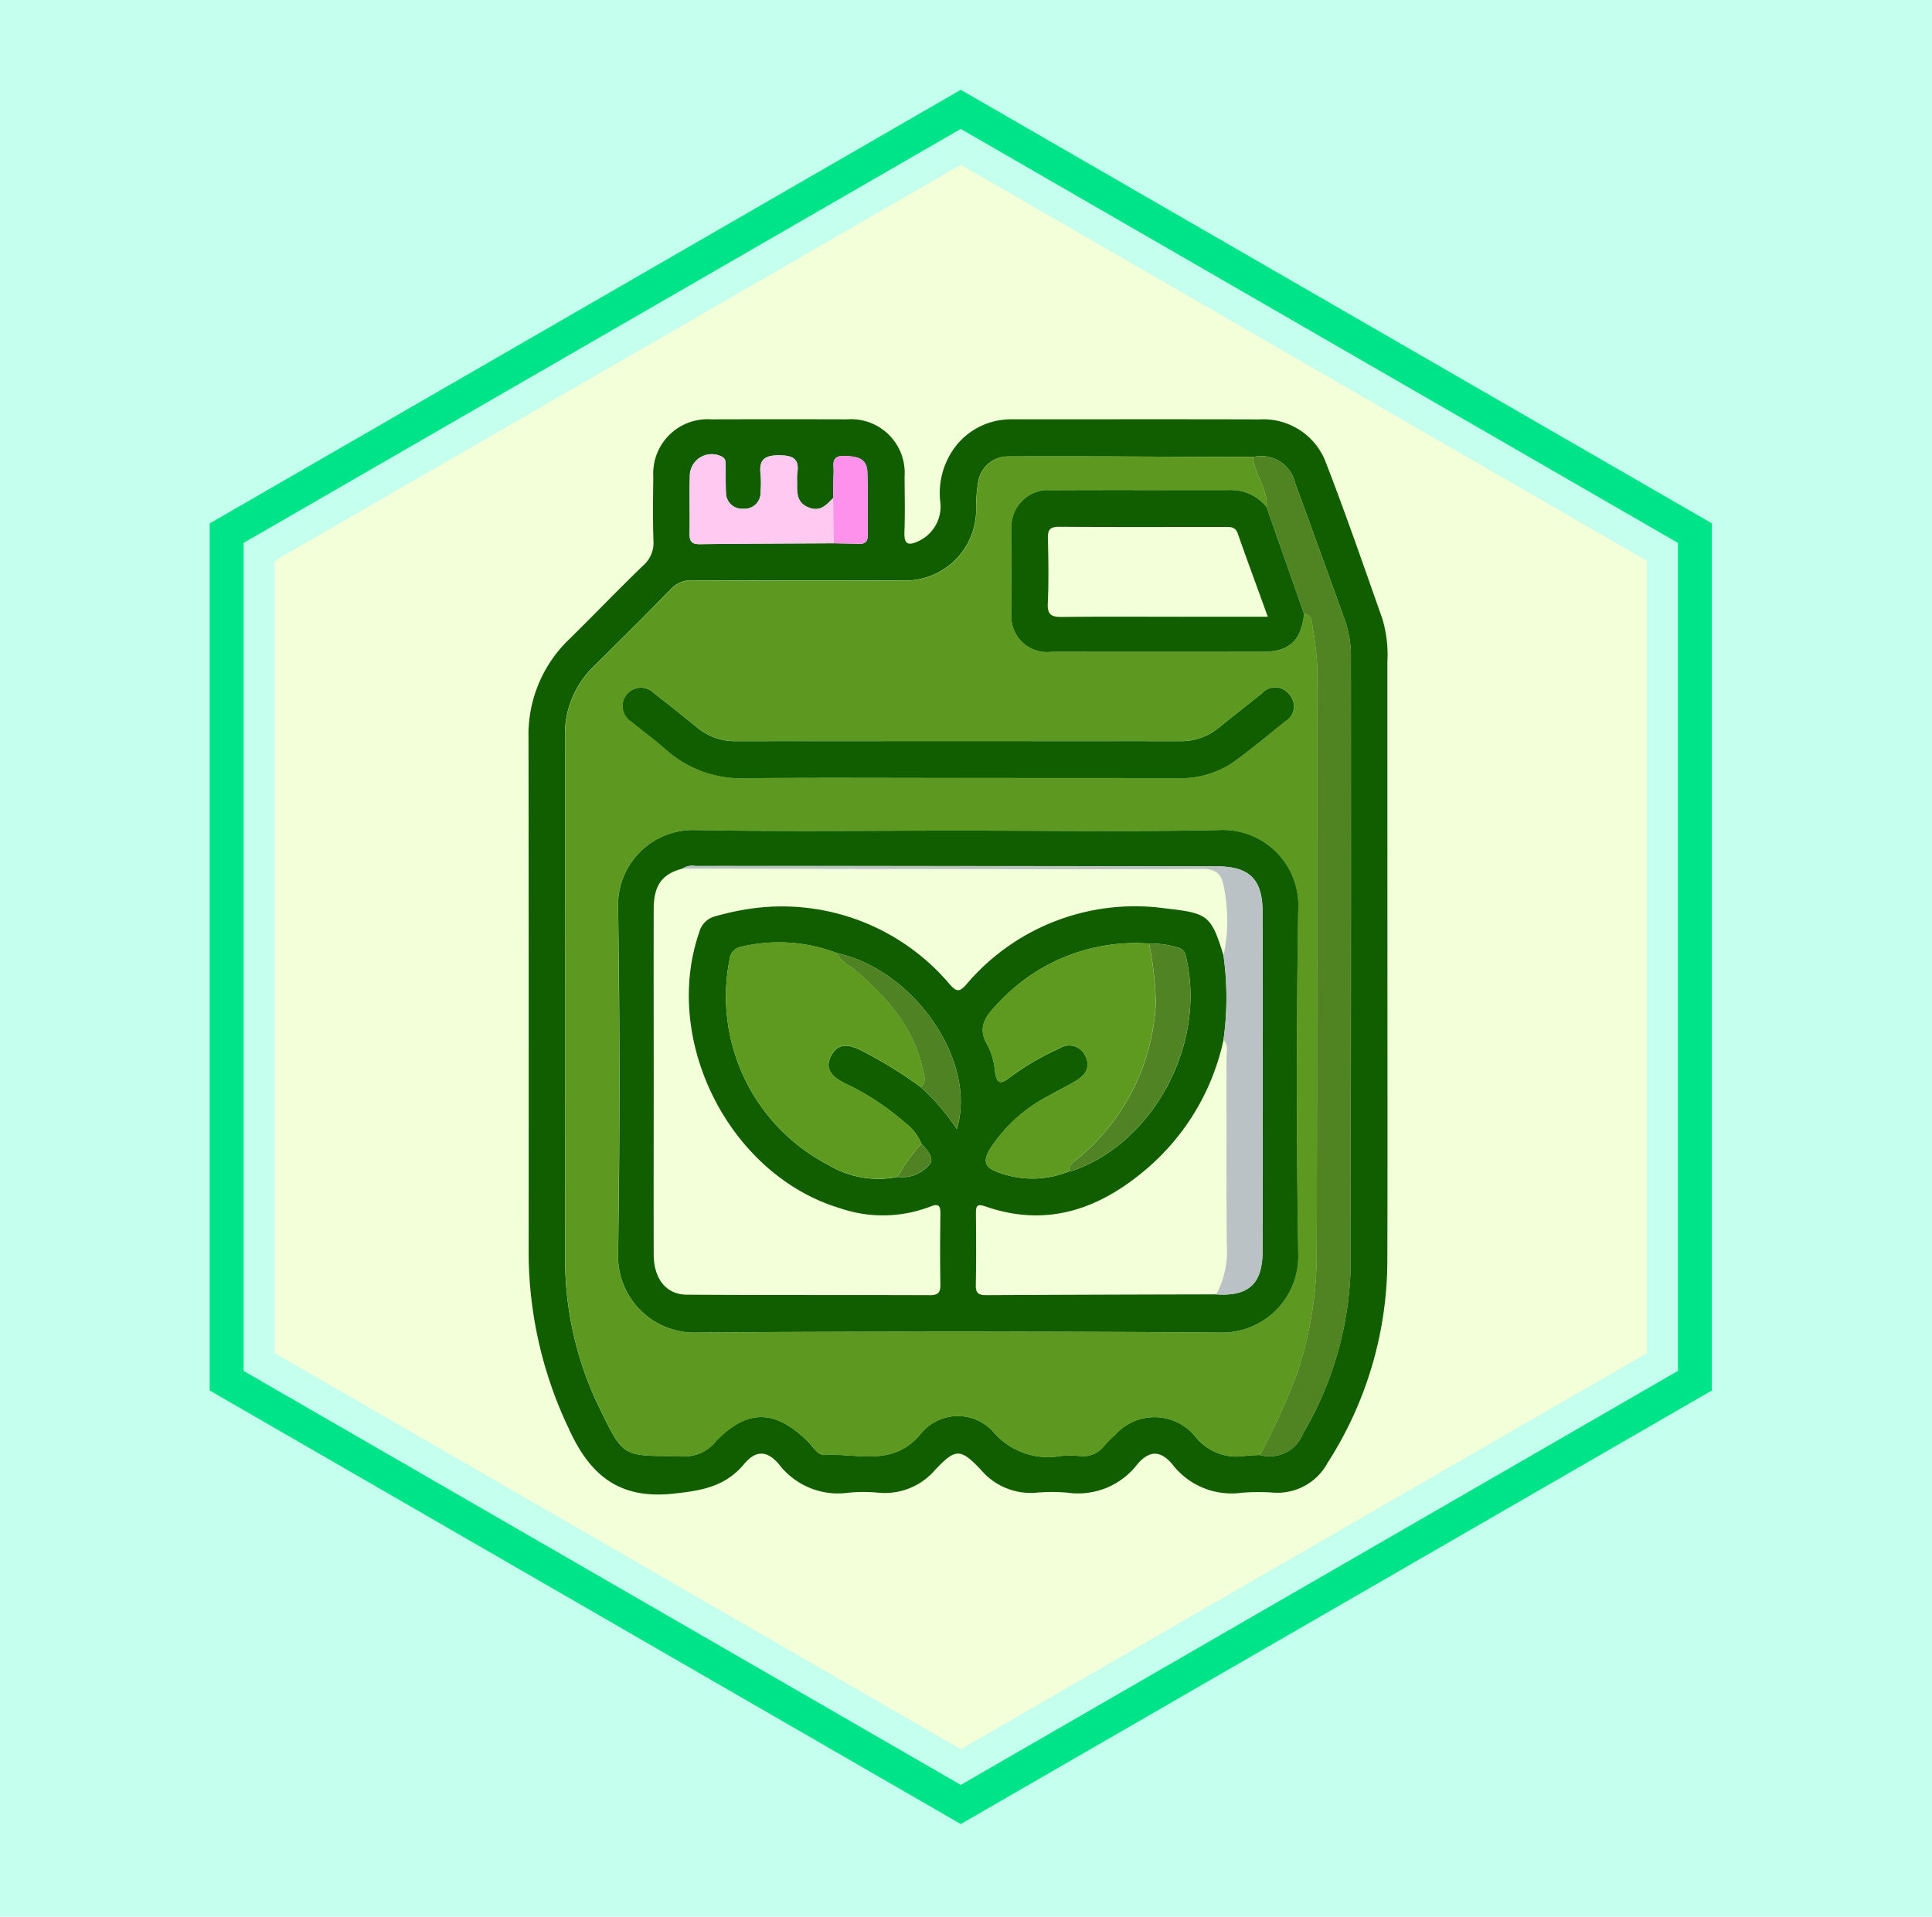 <svg xmlns="http://www.w3.org/2000/svg" xmlns:xlink="http://www.w3.org/1999/xlink" width="129" height="128" viewBox="0 0 129 128">
  <defs>
    <clipPath id="clip-path">
      <rect id="Rectangle_400938" data-name="Rectangle 400938" width="120" height="120" fill="none"/>
    </clipPath>
  </defs>
  <g id="Group_1111720" data-name="Group 1111720" transform="translate(-387.711 -5397.15)">
    <g id="Grupo_108927" data-name="Grupo 108927" transform="translate(-2.289 930.15)">
      <path id="Rectángulo_36179" data-name="Rectángulo 36179" d="M0,0H129V128H0Z" transform="translate(390 4467)" fill="#c5ffee"/>
    </g>
    <g id="Group_1103249" data-name="Group 1103249" transform="translate(502.012 5518.964) rotate(180)">
      <path id="Path_874029" data-name="Path 874029" d="M611.629,544.4l-50.15-28.952V457.536l50.15-28.954,50.15,28.954v57.908Zm-47.884-30.26,47.884,27.645,47.884-27.645V458.844L611.629,431.2l-47.884,27.647Z" transform="translate(-561.479 -428.582)" fill="#00e489"/>
      <path id="Path_874030" data-name="Path 874030" d="M574.457,470.02v52.906l45.818,26.453,45.818-26.453V470.02l-45.818-26.453Z" transform="translate(-570.125 -438.567)" fill="#f2ffd9"/>
    </g>
    <g id="Group_1103254" data-name="Group 1103254" transform="translate(427.601 5431.174)">
      <rect id="Rectangle_401104" data-name="Rectangle 401104" width="59.531" height="60.492" transform="translate(-0.543 -0.362)" fill="none"/>
      <g id="Group_1103273" data-name="Group 1103273" transform="translate(-180.919 -267.977)">
        <path id="Path_879136" data-name="Path 879136" d="M233.668,298.427c0,6.6.017,13.209-.007,19.814a25.059,25.059,0,0,1-3.987,13.4,3.806,3.806,0,0,1-3.609,1.992,14.161,14.161,0,0,0-2.126.007,4.975,4.975,0,0,1-4.632-1.9c-.794-.942-1.54-.941-2.343.005a4.984,4.984,0,0,1-4.636,1.893,11.566,11.566,0,0,0-2.125,0,4.344,4.344,0,0,1-3.671-1.522c-1.365-1.447-1.7-1.452-3.057-.009a4.428,4.428,0,0,1-3.781,1.531,10.654,10.654,0,0,0-2.013,0,4.964,4.964,0,0,1-4.634-1.891c-.8-.952-1.557-.958-2.341-.016-1.265,1.518-2.858,1.77-4.736,1.971-3.638.39-5.581-1.271-6.979-4.376a27.464,27.464,0,0,1-2.663-11.418q.011-17.351-.01-34.7a8.816,8.816,0,0,1,2.752-6.6c1.649-1.621,3.248-3.293,4.915-4.9a2,2,0,0,0,.675-1.657c-.047-1.416-.03-2.836-.01-4.253a3.63,3.63,0,0,1,3.863-3.841q4.534-.012,9.068,0a3.582,3.582,0,0,1,3.846,3.83c.008,1.231.037,2.464-.009,3.694-.033.888.295.917.983.589a2.546,2.546,0,0,0,1.4-2.684,5.138,5.138,0,0,1,1.064-3.665,4.678,4.678,0,0,1,3.7-1.765c5.523,0,11.046-.011,16.569.005a4.456,4.456,0,0,1,4.452,2.956c1.328,3.426,2.52,6.9,3.747,10.368a8.485,8.485,0,0,1,.332,2.874Q233.665,288.3,233.668,298.427ZM196.7,270.234c.557.013,1.114.018,1.67.041.416.017.606-.151.6-.584-.015-1.412.027-2.825-.029-4.235-.038-.942-.745-1.024-1.521-1.054-.971-.037-.7.634-.729,1.134-.031.556-.024,1.114-.033,1.671-.441.466-.863.938-1.623.642-.811-.315-.8-.98-.782-1.669a4.257,4.257,0,0,1,0-.559c.159-.954-.167-1.257-1.187-1.263-1.077-.006-1.376.357-1.247,1.335a7.055,7.055,0,0,1-.008,1.118,1.068,1.068,0,0,1-1.146,1.118,1.079,1.079,0,0,1-1.166-1.1c-.026-.6-.011-1.193-.021-1.79,0-.257.011-.5-.325-.623a1.457,1.457,0,0,0-2.065,1.346c-.039,1.267.007,2.537-.017,3.8-.01.5.106.739.673.732C190.73,270.256,193.714,270.251,196.7,270.234Zm28-5.758c-5.448-.02-10.9-.06-16.343-.04a2.012,2.012,0,0,0-2.024,1.755,9.962,9.962,0,0,0-.129,1.668,4.727,4.727,0,0,1-5.009,4.855q-6.942.015-13.884-.007a1.857,1.857,0,0,0-1.482.579c-1.69,1.74-3.414,3.447-5.138,5.154a6.292,6.292,0,0,0-1.94,4.707q.037,17.465.011,34.93a22.637,22.637,0,0,0,2.352,10.021c1.5,3.091,1.505,3.089,4.941,3.088a2.232,2.232,0,0,1,.335,0,2.657,2.657,0,0,0,2.446-1c2.1-2.168,3.969-2.118,6.153.045.339.336.625.913,1.107.884,2.2-.133,4.557.836,6.414-1.418a3.182,3.182,0,0,1,4.877-.088,4.8,4.8,0,0,0,4.476,1.572,6.521,6.521,0,0,1,1.23,0,1.773,1.773,0,0,0,1.67-.688,7.39,7.39,0,0,1,.712-.712,3.525,3.525,0,0,1,5.346.075,3.507,3.507,0,0,0,3.324,1.322c.33-.051.668-.043,1-.063a2.394,2.394,0,0,0,2.889-1.433,22.96,22.96,0,0,0,3.179-11.27q.03-20.317.015-40.634a7.291,7.291,0,0,0-.44-2.514c-1.088-3.01-2.169-6.023-3.275-9.027A2.322,2.322,0,0,0,224.7,264.476Z" fill="#115e01"/>
        <path id="Path_879137" data-name="Path 879137" d="M233.579,339.687c-.334.019-.673.012-1,.063a3.507,3.507,0,0,1-3.324-1.322,3.525,3.525,0,0,0-5.346-.075,7.386,7.386,0,0,0-.712.712,1.773,1.773,0,0,1-1.67.688,6.524,6.524,0,0,0-1.23,0,4.8,4.8,0,0,1-4.476-1.572,3.182,3.182,0,0,0-4.877.088c-1.857,2.254-4.218,1.285-6.414,1.418-.481.029-.768-.548-1.107-.884-2.184-2.163-4.05-2.213-6.153-.045a2.657,2.657,0,0,1-2.446,1,2.232,2.232,0,0,0-.335,0c-3.436,0-3.44,0-4.941-3.088a22.637,22.637,0,0,1-2.352-10.021q.01-17.465-.011-34.93a6.292,6.292,0,0,1,1.94-4.707c1.724-1.707,3.448-3.414,5.138-5.154a1.857,1.857,0,0,1,1.482-.579q6.942.028,13.884.007a4.727,4.727,0,0,0,5.009-4.855,9.962,9.962,0,0,1,.129-1.668A2.012,2.012,0,0,1,216.786,273c5.447-.02,10.895.021,16.343.04.071,1.175,1.007,2.118.9,3.342a3.036,3.036,0,0,0-2.321-1.14c-4.025.008-8.049-.013-12.074.011A2.451,2.451,0,0,0,217,277.911q-.023,2.738,0,5.477a2.388,2.388,0,0,0,2.7,2.652q7.043.015,14.086,0c1.763,0,2.553-.746,2.743-2.52.516.058.534.536.568.847a22.582,22.582,0,0,1,.31,2.536c-.018,13.115.01,26.23-.032,39.345a25.346,25.346,0,0,1-1.233,7.765A42.591,42.591,0,0,1,233.579,339.687Zm-20.032-41.7c-5.857,0-11.715.071-17.57-.031a5.009,5.009,0,0,0-5.253,5.206q.158,11.524,0,23.051a5.1,5.1,0,0,0,5.3,5.291q17.4-.122,34.8,0a5.092,5.092,0,0,0,5.311-5.278q-.174-11.467,0-22.939a5.046,5.046,0,0,0-5.356-5.335C225.038,298.066,219.291,297.985,213.547,297.985Zm-.158-3.514q7.275,0,14.55,0a6.33,6.33,0,0,0,3.821-1.026c1.208-.871,2.356-1.826,3.515-2.764a1.163,1.163,0,0,0,.3-1.763,1.181,1.181,0,0,0-1.86-.1c-.962.767-1.931,1.525-2.887,2.3a3.94,3.94,0,0,1-2.582.889q-14.83-.013-29.659,0a3.91,3.91,0,0,1-2.574-.909c-.952-.778-1.92-1.538-2.887-2.3a1.224,1.224,0,1,0-1.516,1.9c.777.639,1.594,1.233,2.345,1.9a7.55,7.55,0,0,0,5.335,1.881C203.987,294.442,208.688,294.471,213.389,294.471Z" transform="translate(-8.428 -8.563)" fill="#5d9920"/>
        <path id="Path_879138" data-name="Path 879138" d="M393.114,276.478c.107-1.223-.828-2.166-.9-3.342a2.322,2.322,0,0,1,2.817,1.769c1.106,3,2.187,6.017,3.275,9.027a7.291,7.291,0,0,1,.44,2.514q-.014,20.317-.015,40.634a22.96,22.96,0,0,1-3.179,11.27,2.394,2.394,0,0,1-2.889,1.433,42.593,42.593,0,0,0,2.561-5.673,25.346,25.346,0,0,0,1.233-7.765c.042-13.115.014-26.23.032-39.345a22.589,22.589,0,0,0-.31-2.536c-.034-.311-.052-.789-.568-.847Z" transform="translate(-167.513 -8.661)" fill="#508423"/>
        <path id="Path_879139" data-name="Path 879139" d="M233.932,278.335c-2.983.017-5.967.022-8.95.061-.567.007-.683-.232-.673-.732.025-1.268-.021-2.537.017-3.8a1.457,1.457,0,0,1,2.065-1.346c.336.121.321.366.325.623.01.6-.006,1.194.021,1.79a1.079,1.079,0,0,0,1.166,1.1,1.068,1.068,0,0,0,1.146-1.118,7.055,7.055,0,0,0,.008-1.118c-.129-.978.171-1.341,1.247-1.335,1.02.006,1.346.309,1.187,1.263a4.257,4.257,0,0,0,0,.559c-.021.688-.029,1.353.782,1.669.76.3,1.182-.177,1.623-.642Q233.912,276.822,233.932,278.335Z" transform="translate(-37.235 -8.101)" fill="#ffc9f2"/>
        <path id="Path_879140" data-name="Path 879140" d="M267.113,278.689q-.02-1.514-.041-3.028c.009-.557,0-1.115.033-1.671.028-.5-.242-1.171.729-1.134.775.03,1.483.112,1.521,1.054.056,1.41.014,2.823.029,4.235,0,.433-.186.6-.6.584C268.226,278.707,267.669,278.7,267.113,278.689Z" transform="translate(-70.415 -8.455)" fill="#fd91eb"/>
        <path id="Path_879141" data-name="Path 879141" d="M225.8,384.387c5.745,0,11.491.081,17.234-.035a5.046,5.046,0,0,1,5.356,5.335q-.182,11.467,0,22.939a5.092,5.092,0,0,1-5.311,5.278q-17.4-.122-34.8,0a5.1,5.1,0,0,1-5.3-5.291q.18-11.523,0-23.051a5.009,5.009,0,0,1,5.253-5.206C214.082,384.458,219.94,384.387,225.8,384.387Zm12.635,7.544a12.488,12.488,0,0,0-10.2,4.11c-.8.824-1.269,1.564-.565,2.709a5.021,5.021,0,0,1,.489,1.816c.119.748.38.744.926.337a17.52,17.52,0,0,1,3.368-1.974,1.181,1.181,0,0,1,1.722.5c.376.76.006,1.293-.632,1.674-.606.363-1.248.664-1.858,1.021a10.2,10.2,0,0,0-3.908,3.58c-.466.8-.267,1.195.547,1.487a6.452,6.452,0,0,0,4.773-.051.408.408,0,0,0,.111-.005c5.348-1.741,9.119-8.366,7.679-14.355a.685.685,0,0,0-.585-.593A5.854,5.854,0,0,0,238.432,391.931Zm4.965,6.437a15.646,15.646,0,0,1-5.091,8.572c-3.157,2.715-6.678,3.98-10.808,2.544-.572-.2-.634-.011-.631.464.01,1.6.026,3.205-.009,4.807-.013.591.265.658.745.655q7.657-.038,15.313-.052c2.173.141,3.092-.713,3.093-2.905q.006-11.307,0-22.615c0-2.173-.843-3.059-3.05-3.063q-17.411-.034-34.821-.025a1.155,1.155,0,0,0-.854.173c-1.371.352-1.929,1.111-1.932,2.7-.009,3.807,0,7.614,0,11.421,0,3.881-.009,7.763,0,11.645.006,1.629.827,2.681,2.213,2.69,5.412.036,10.825.013,16.237.033.547,0,.7-.183.693-.711-.028-1.567-.022-3.135,0-4.7.006-.548-.089-.742-.694-.5a8.8,8.8,0,0,1-6.017.1c-7.353-2.209-11.906-11.171-9.388-18.437a1.477,1.477,0,0,1,1.051-1.05,17.966,17.966,0,0,1,2.284-.5,14.666,14.666,0,0,1,13.411,5.066c.432.48.628.492,1.068,0a14.751,14.751,0,0,1,13.294-5.1c2.854.321,3.067.447,3.9,3.166A20.376,20.376,0,0,1,243.4,398.368Zm-25.79-5.791a10.806,10.806,0,0,0-6.359-.441.951.951,0,0,0-.832.877,12.669,12.669,0,0,0,6.6,13.7,6.451,6.451,0,0,0,4.625.8,2.364,2.364,0,0,0,2.17-.885c.266-.391-.215-.946-.582-1.324a3.262,3.262,0,0,0-1.076-1.386,17.1,17.1,0,0,0-4.074-2.672c-.752-.392-1.366-.905-.876-1.83s1.266-.715,2.019-.338a28.585,28.585,0,0,1,3.968,2.442,14.592,14.592,0,0,1,2.4,2.8C226.977,399.793,222.738,393.694,217.607,392.577Z" transform="translate(-20.678 -94.965)" fill="#115e01"/>
        <path id="Path_879142" data-name="Path 879142" d="M226.614,347.866c-4.7,0-9.4-.029-14.1.014A7.55,7.55,0,0,1,207.177,346c-.751-.668-1.568-1.261-2.345-1.9a1.224,1.224,0,1,1,1.516-1.9c.967.76,1.935,1.52,2.887,2.3a3.91,3.91,0,0,0,2.574.909q14.829-.011,29.659,0a3.94,3.94,0,0,0,2.582-.889c.956-.774,1.926-1.532,2.887-2.3a1.181,1.181,0,0,1,1.86.1,1.163,1.163,0,0,1-.3,1.763c-1.159.938-2.307,1.893-3.515,2.764a6.33,6.33,0,0,1-3.821,1.026Q233.889,347.868,226.614,347.866Z" transform="translate(-21.653 -61.958)" fill="#115e01"/>
        <path id="Path_879143" data-name="Path 879143" d="M337.217,284.159l2.5,7.14c-.19,1.774-.98,2.516-2.743,2.52q-7.043.013-14.086,0a2.388,2.388,0,0,1-2.7-2.652q-.02-2.739,0-5.477a2.451,2.451,0,0,1,2.638-2.659c4.024-.023,8.049,0,12.074-.011A3.036,3.036,0,0,1,337.217,284.159Zm.08,7.321c-.7-1.937-1.368-3.735-2-5.544-.167-.479-.5-.452-.878-.452-3.687,0-7.375.015-11.062-.011-.6,0-.755.2-.742.767.033,1.452.058,2.907-.008,4.356-.036.79.284.905.966.9,2.681-.033,5.363-.013,8.045-.013Z" transform="translate(-111.617 -16.341)" fill="#115e01"/>
        <path id="Path_879144" data-name="Path 879144" d="M246.565,433.5a6.451,6.451,0,0,1-4.625-.8,12.669,12.669,0,0,1-6.6-13.7.951.951,0,0,1,.832-.877,10.806,10.806,0,0,1,6.359.441c.234.544.771.761,1.186,1.113,2.13,1.813,3.946,3.84,4.545,6.7.084.4.244.8-.149,1.129a28.586,28.586,0,0,0-3.968-2.442c-.753-.377-1.535-.577-2.019.338s.125,1.438.876,1.83a17.1,17.1,0,0,1,4.074,2.672,3.263,3.263,0,0,1,1.076,1.386A11.487,11.487,0,0,0,246.565,433.5Z" transform="translate(-45.604 -120.96)" fill="#5e9a20"/>
        <path id="Path_879145" data-name="Path 879145" d="M317.4,433.28a6.453,6.453,0,0,1-4.773.051c-.814-.292-1.013-.687-.547-1.487a10.2,10.2,0,0,1,3.908-3.58c.61-.357,1.252-.658,1.858-1.021.638-.382,1.008-.914.632-1.674a1.181,1.181,0,0,0-1.722-.5,17.52,17.52,0,0,0-3.368,1.974c-.546.408-.807.412-.926-.337a5.021,5.021,0,0,0-.489-1.816c-.7-1.145-.231-1.885.565-2.709a12.488,12.488,0,0,1,10.2-4.11,22.648,22.648,0,0,1,.451,3.949,14.36,14.36,0,0,1-5.375,10.54C317.573,432.762,317.367,432.938,317.4,433.28Z" transform="translate(-104.991 -121.106)" fill="#5e9a20"/>
        <path id="Path_879146" data-name="Path 879146" d="M257.86,423.651a6.085,6.085,0,0,0,.705-3.314c-.039-4.17-.011-8.341-.023-12.512,0-.391.149-.827-.2-1.165a20.376,20.376,0,0,0,0-5.614,11.1,11.1,0,0,0-.026-4.831c-.16-.737-.615-.982-1.377-.977-4.4.031-8.809.019-13.214.014q-10.749-.013-21.5-.035a1.156,1.156,0,0,1,.854-.173q17.411.006,34.821.025c2.207,0,3.049.89,3.05,3.063q0,11.307,0,22.615C260.952,422.938,260.033,423.792,257.86,423.651Z" transform="translate(-35.622 -103.257)" fill="#bac2c6"/>
        <path id="Path_879147" data-name="Path 879147" d="M337.37,433.282c-.038-.343.169-.518.416-.718a14.359,14.359,0,0,0,5.375-10.54,22.645,22.645,0,0,0-.451-3.949,5.854,5.854,0,0,1,1.866.254.685.685,0,0,1,.585.593c1.44,5.989-2.331,12.614-7.679,14.355A.408.408,0,0,1,337.37,433.282Z" transform="translate(-124.956 -121.108)" fill="#508323"/>
        <path id="Path_879148" data-name="Path 879148" d="M273.865,430c.393-.332.233-.728.149-1.129-.6-2.855-2.415-4.883-4.545-6.7-.414-.352-.952-.569-1.186-1.113,5.131,1.117,9.37,7.216,7.985,11.737A14.592,14.592,0,0,0,273.865,430Z" transform="translate(-71.356 -123.448)" fill="#4f8223"/>
        <path id="Path_879149" data-name="Path 879149" d="M286.279,480.042a11.488,11.488,0,0,1,1.588-2.209c.367.378.848.932.582,1.324A2.364,2.364,0,0,1,286.279,480.042Z" transform="translate(-85.318 -167.497)" fill="#4f8223"/>
      </g>
    </g>
  </g>
</svg>
